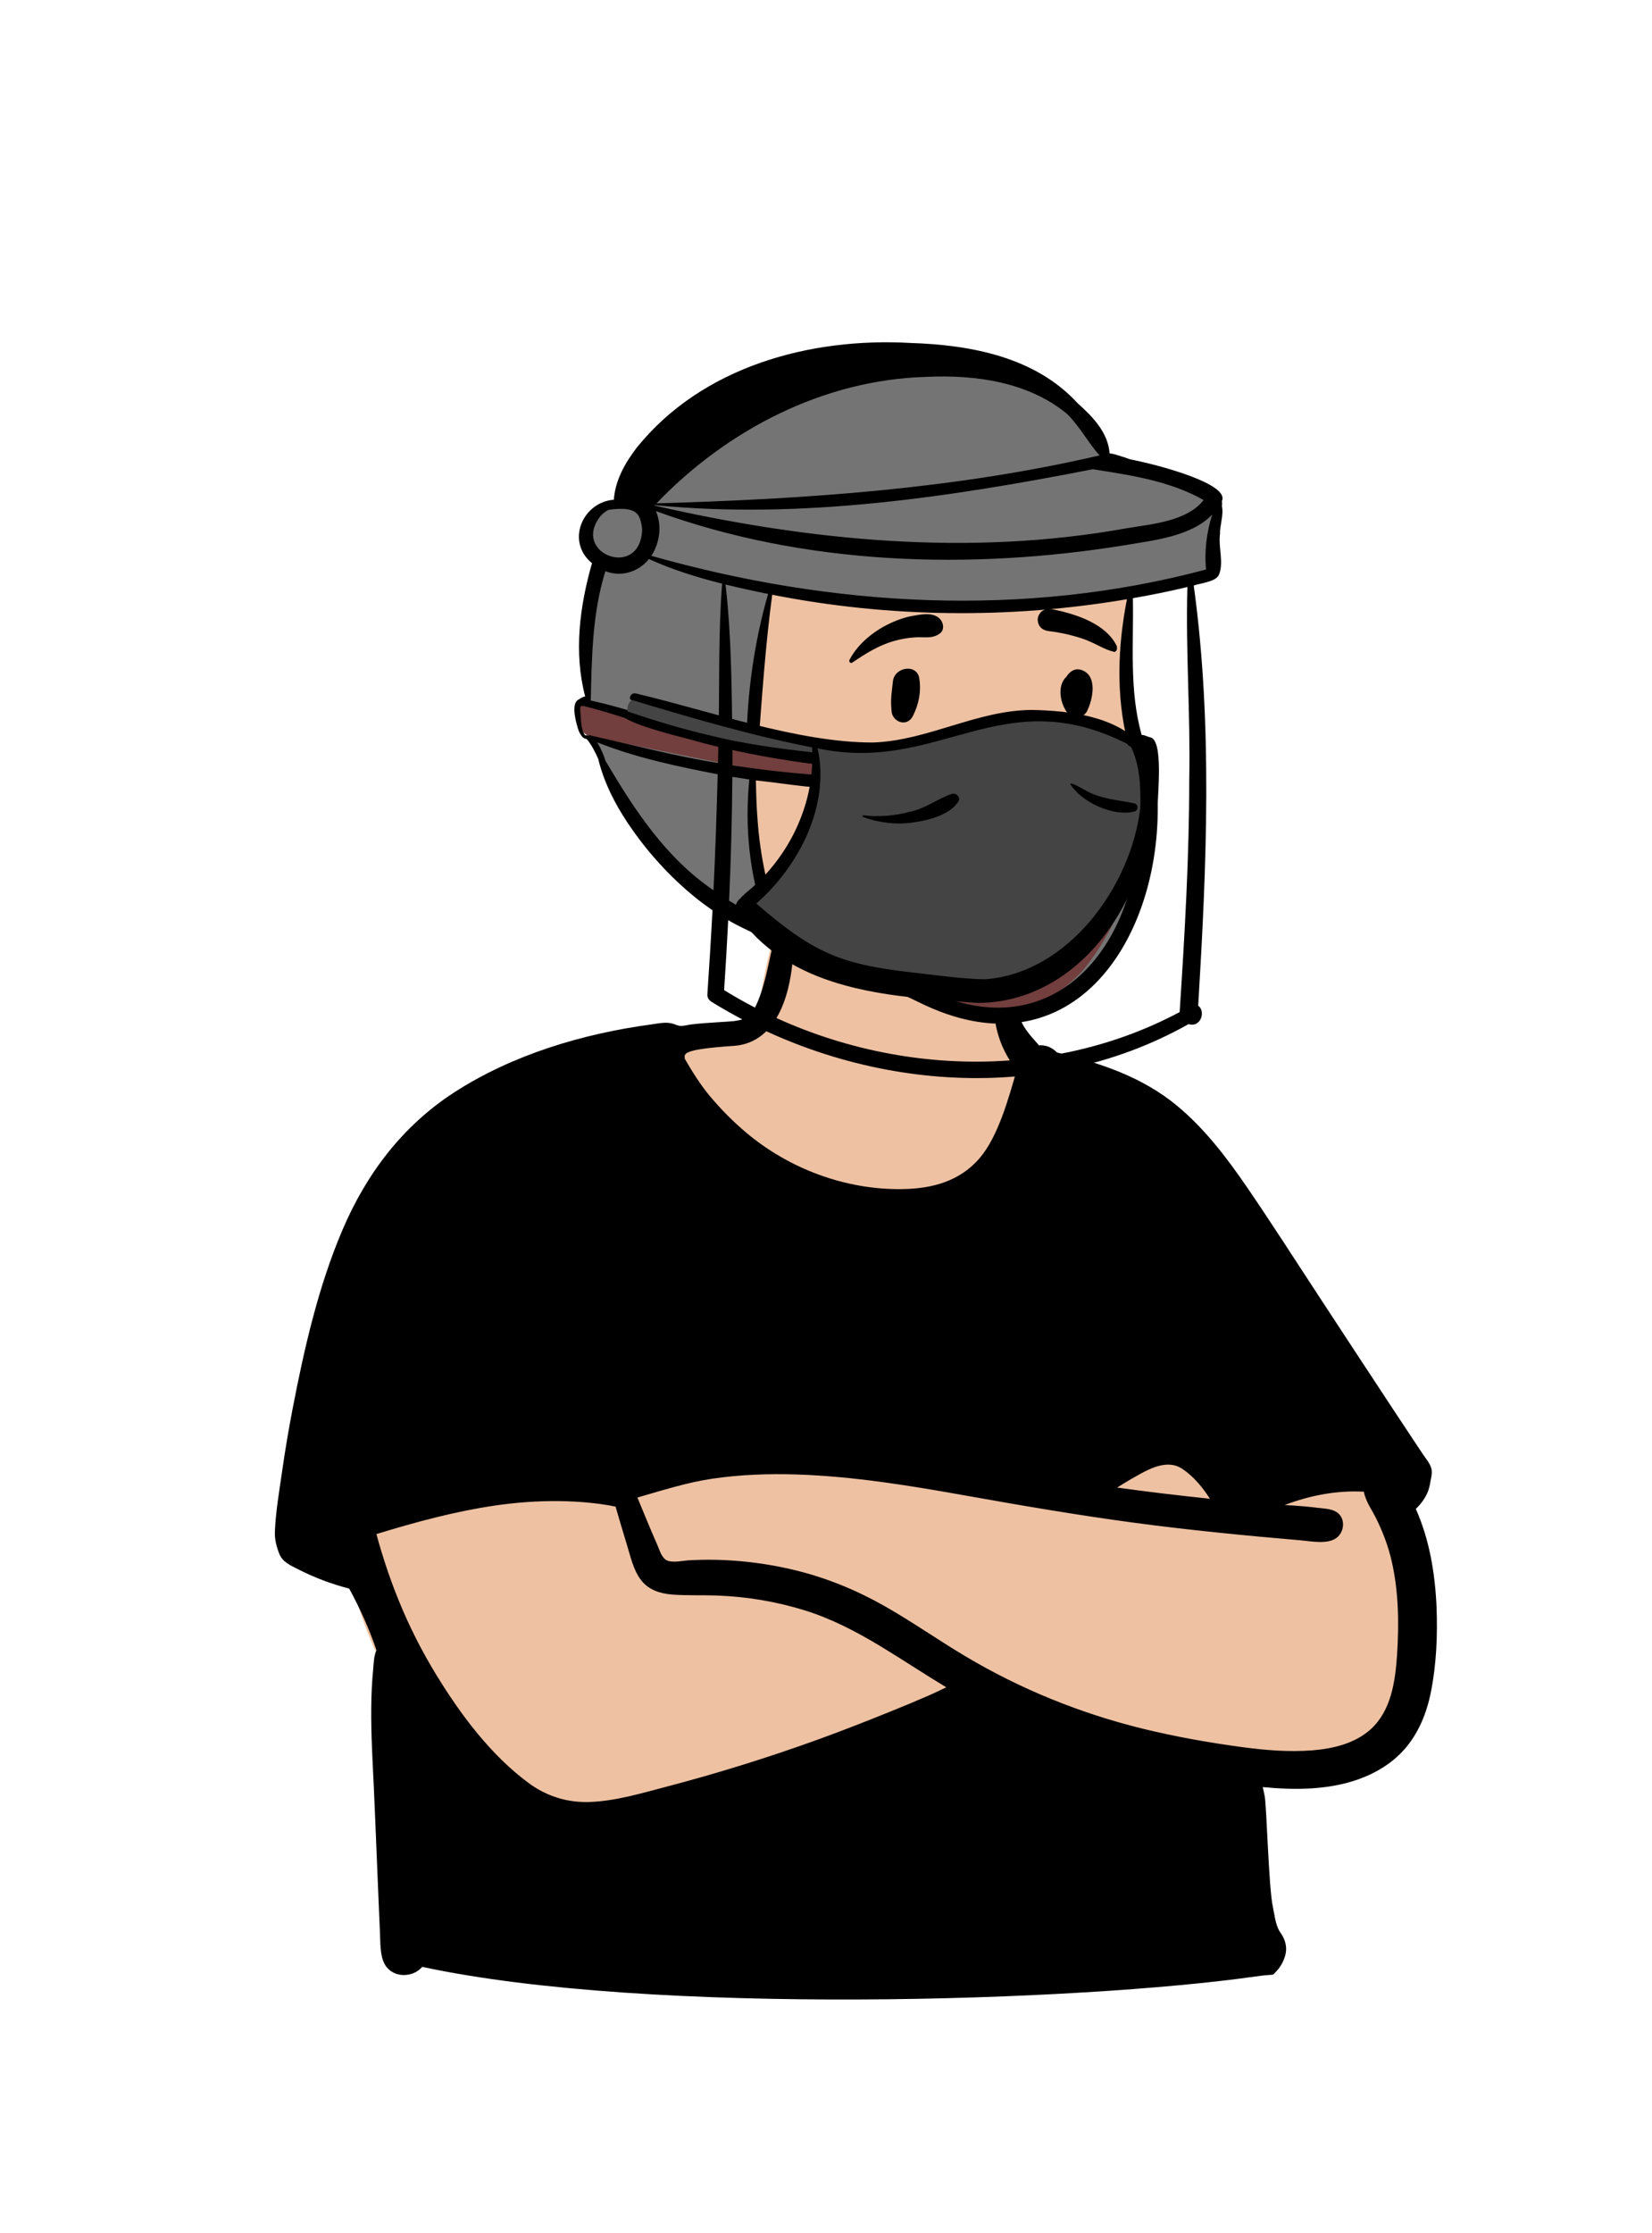 <svg width="131" height="177" viewBox="0 0 131 177" fill="none" xmlns="http://www.w3.org/2000/svg">
<path fill-rule="evenodd" clip-rule="evenodd" d="M93.053 98.947C92.052 98.589 91.086 98.176 90.207 97.569C87.672 95.68 86.019 92.837 84.457 90.143C82.257 86.225 80.69 82.05 79.606 77.695C79.141 75.824 78.983 73.654 77.925 71.995C75.528 68.522 68.497 68.972 64.763 69.582C62.263 70.024 61.746 72.826 61.179 74.898C60.706 76.621 60.396 78.363 60.137 80.128C59.519 80.535 58.821 80.865 58.156 81.153C50.907 83.379 49.633 87.504 46.864 93.877C42.188 103.141 29.499 106.768 27.582 117.73C26.347 124.968 29.859 131.777 33.48 137.794C36.852 144.366 41.559 147.52 49.056 145.968C56.087 144.388 62.845 141.747 69.752 139.705C73.098 138.882 76.439 136.739 79.958 137.486C87.21 139.117 94.66 139.884 102.092 139.672C112.526 140.094 112.525 130.067 111.454 122.302C110.704 110.218 104.616 102.459 93.053 98.947Z" fill="#EEC1A2"/>
<path fill-rule="evenodd" clip-rule="evenodd" d="M93.751 116.432C94.623 117.009 95.356 117.885 95.945 118.806C93.487 118.55 91.034 118.255 88.585 117.919C88.906 117.714 89.229 117.513 89.56 117.324C90.767 116.643 92.403 115.54 93.751 116.432ZM52.919 123.706C52.468 123.529 52.294 122.842 52.118 122.448C51.568 121.212 51.066 119.955 50.544 118.708C52.527 118.141 54.457 117.513 56.512 117.211C58.722 116.887 60.964 116.809 63.194 116.881C67.712 117.029 72.187 117.768 76.629 118.561C81.065 119.353 85.501 120.113 89.968 120.71C94.344 121.295 98.735 121.723 103.133 122.099C103.988 122.172 105.413 122.479 106.1 121.806C106.644 121.273 106.662 120.289 105.981 119.856C105.557 119.585 104.943 119.581 104.458 119.519C103.848 119.44 103.235 119.388 102.621 119.347C102.371 119.331 102.121 119.316 101.871 119.3C103.879 118.542 105.977 118.129 108.154 118.244C108.277 118.993 108.832 119.763 109.136 120.381C109.666 121.46 110.079 122.551 110.351 123.724C110.918 126.175 110.942 128.718 110.782 131.218C110.635 133.302 110.319 135.608 108.686 137.084C107.45 138.202 105.706 138.616 104.087 138.746C102.207 138.897 100.297 138.735 98.432 138.483C95.816 138.129 93.188 137.661 90.623 137.033C85.656 135.817 80.896 133.883 76.503 131.261C74.361 129.982 72.317 128.544 70.146 127.313C67.933 126.06 65.579 125.087 63.107 124.483C60.34 123.808 57.448 123.519 54.605 123.686C54.111 123.715 53.398 123.894 52.919 123.706ZM49.712 122.451C50.003 123.396 50.226 124.474 50.846 125.268C51.461 126.054 52.388 126.332 53.349 126.402C54.507 126.486 55.679 126.432 56.84 126.475C59.22 126.564 61.568 126.951 63.844 127.661C65.965 128.323 67.934 129.356 69.831 130.501C71.584 131.56 73.287 132.697 75.041 133.753C74.574 133.968 74.112 134.199 73.648 134.401C72.675 134.825 71.695 135.233 70.711 135.631C68.771 136.416 66.823 137.182 64.854 137.894C60.885 139.329 56.851 140.583 52.768 141.651C50.821 142.16 48.846 142.755 46.823 142.84C45.029 142.915 43.368 142.407 41.921 141.34C38.92 139.125 36.533 135.927 34.603 132.774C33.456 130.9 32.456 128.932 31.628 126.896C31.209 125.867 30.83 124.822 30.488 123.764C30.328 123.268 30.176 122.769 30.032 122.267C29.968 122.047 29.908 121.825 29.848 121.604C32.916 120.666 36.021 119.82 39.199 119.35C40.896 119.099 42.615 118.972 44.33 118.991C45.181 119 46.032 119.046 46.879 119.134C47.335 119.181 47.789 119.242 48.241 119.318C48.428 119.349 48.62 119.395 48.813 119.429C49.107 120.438 49.403 121.446 49.712 122.451ZM113.142 118.438C113.307 118.103 113.377 117.774 113.436 117.409C113.481 117.131 113.601 116.74 113.496 116.378C113.379 115.974 113.058 115.612 112.828 115.267C112.574 114.886 112.32 114.505 112.067 114.123C111.56 113.36 111.054 112.596 110.549 111.831C108.486 108.709 106.437 105.578 104.386 102.448C102.565 99.672 100.774 96.87 98.898 94.13C97.294 91.787 95.545 89.483 93.349 87.661C90.572 85.358 87.266 84.273 83.812 83.426C83.435 83.034 82.931 82.82 82.393 82.863C81.632 81.999 81.027 81.396 80.753 80.297C80.622 79.771 80.663 78.292 80.151 77.981C79.543 77.611 79.225 78.1 79.058 78.652C78.496 80.498 79.141 82.98 80.622 84.83C79.998 86.99 79.17 90.06 77.694 91.791C76.112 93.644 73.926 94.221 71.566 94.259C67.067 94.332 62.572 92.657 59.14 89.756C58.097 88.874 57.128 87.889 56.252 86.841C55.594 86.055 54.817 84.843 54.302 83.926C54.302 83.569 53.881 83.195 58.17 82.906C62.459 82.618 62.784 76.737 62.88 75.937C62.957 75.287 63.287 74.279 62.829 73.749C62.635 73.524 62.237 73.488 61.991 73.641C61.527 73.929 61.374 74.667 61.228 75.168C61.024 75.87 60.356 80.226 59.09 80.73C58.498 80.966 57.818 80.971 57.191 81.014C56.417 81.068 55.641 81.108 54.87 81.198C54.586 81.231 54.276 81.323 53.995 81.326C53.813 81.328 53.624 81.239 53.448 81.177C52.852 80.966 52.257 81.124 51.644 81.207C46.22 81.936 40.635 83.602 36.008 86.599C31.93 89.241 29.058 93.04 27.162 97.482C25.228 102.016 24.119 106.918 23.19 111.743C22.879 113.36 22.607 114.985 22.373 116.615C22.148 118.19 21.866 119.8 21.798 121.391C21.771 122.02 21.921 122.605 22.153 123.18C22.413 123.827 23.028 124.082 23.619 124.384C24.915 125.048 26.282 125.563 27.69 125.927C28.55 127.495 29.274 129.123 29.856 130.813C29.64 131.241 29.636 131.881 29.594 132.297C29.491 133.333 29.447 134.375 29.438 135.416C29.419 137.503 29.545 139.588 29.643 141.672C29.743 143.785 30.074 152.124 30.128 153.142C30.17 153.933 30.113 155.039 30.53 155.742C31.169 156.821 32.748 156.785 33.479 155.91C51.644 159.819 85.789 158.642 99.541 156.675C101.331 156.419 100.769 156.703 101.224 156.25C101.565 155.91 101.856 155.328 101.95 154.86C102.076 154.236 101.873 153.671 101.516 153.166C101.14 152.634 101.072 151.774 100.933 151.143C100.603 149.65 100.439 143.093 100.285 142.366C100.237 142.14 100.191 141.9 100.134 141.661C102.657 141.9 105.285 141.9 107.685 141.055C109.046 140.576 110.315 139.824 111.292 138.75C112.475 137.449 113.133 135.811 113.472 134.102C113.909 131.897 114.001 129.614 113.915 127.373C113.796 124.725 113.358 122.04 112.269 119.608C112.627 119.275 112.927 118.873 113.142 118.438Z" fill="black"/>
<path fill-rule="evenodd" clip-rule="evenodd" d="M65.374 74.288C64.726 74.95 63.786 74.425 62.985 74.279C56.107 72.4 48.724 66.667 47.352 59.733L46.666 57.728C46.422 57.322 46.234 56.089 46.295 55.985C46.348 55.995 46.733 55.728 46.785 55.741C46.295 52.111 46.389 48.892 47.79 44.281C45.462 42.681 47.032 40 49.379 40.152C49.41 38.601 49.846 37.436 51.096 35.792C55.965 29.699 64.395 27.291 72.253 27.769C78.324 27.964 82.354 29.414 85.05 32.372C86.428 33.558 87.485 34.852 87.39 36.554L88.003 36.568L88.021 36.816C88.678 36.542 96.094 38.557 96.264 39.379L96.055 39.652C96.334 40.14 96.35 40.534 96.21 41.202C95.945 42.457 96.226 43.817 96.156 45.059C96.092 45.271 95.134 45.497 94.767 45.536C93.002 45.961 91.129 46.446 89.188 46.725C89.283 51.072 88.785 55.522 90.355 59.733L91.059 59.131C92.24 67.639 89.156 80.446 79.247 80.323C74.38 80.228 69.419 76.751 65.374 74.288Z" fill="#747474"/>
<path fill-rule="evenodd" clip-rule="evenodd" d="M59.915 63.133C59.191 62.371 59.477 60.452 60.69 61.486C61.065 61.173 61.574 61.23 62.022 61.388C63.246 61.841 64.509 62.204 65.817 62.29C66.281 62.055 66.911 62.3 67.451 62.175L67.501 62.163C67.847 62.066 68.157 62.394 68.071 62.734C67.932 63.083 67.993 63.633 67.641 63.838C67.198 65.726 66.727 67.591 66.272 69.475C66.626 70.137 66.209 70.955 66.037 71.639L65.984 71.917C65.726 73.216 65.181 75.344 63.608 74.223C62.845 74.178 62.106 73.877 61.575 73.307C61.019 72.754 61.297 72.071 61.061 71.436L60.989 71.114C60.406 68.486 59.895 65.844 59.915 63.133ZM59.919 53.862C60.053 53.056 60.465 45.286 61.98 47.102L61.982 47.101C61.979 47.043 61.987 47.059 62 47.103C62.018 47.107 62.033 47.116 62.045 47.129C65.526 46.932 68.963 47.857 72.443 47.952C76.075 48.29 79.79 47.972 83.386 48.069C85.257 47.822 87.112 47.518 88.922 46.97C89.389 46.836 89.624 47.387 89.392 47.695C89.76 49.649 89.194 51.678 89.395 53.662C89.457 55.242 89.61 56.827 89.801 58.384C90.047 59.313 88.874 60.264 88.39 59.181C82.851 56.864 79.72 58.137 74.264 59.441C74.345 60.245 68.061 60.545 67.64 59.931C65.392 59.834 63.139 59.622 60.925 59.214C59.973 59.179 59.687 58.526 60.017 57.692C60.005 56.387 59.684 55.183 59.919 53.862Z" fill="#EEC1A2"/>
<path fill-rule="evenodd" clip-rule="evenodd" d="M89.93 59.991C85.286 58.557 80.298 57.867 75.705 59.818C74.163 60.186 72.595 60.476 71.008 60.561C70.223 60.63 69.273 60.373 68.601 60.875C64.051 60.306 59.772 59.321 55.316 58.237C54.649 58.075 52.323 57.258 51.732 57.156C50.094 56.872 45.545 54.218 45.905 56.739C45.857 57.554 46.148 58.324 47.047 58.424C54.11 59.828 61.129 61.444 68.314 62.229C68.395 62.497 68.519 62.757 68.634 63.011C68.057 66.574 67.008 70.062 65.816 73.464C63.563 74.768 68.362 76.379 69.392 76.672C70.295 77.248 71.237 77.76 72.181 78.264C75.125 80.014 78.831 81.58 82.035 79.542C83.506 79.065 84.718 78.13 85.763 77.034C89.122 73.134 91.557 65.953 90.581 60.851C90.539 60.538 90.37 59.75 89.93 59.991Z" fill="#723E3E"/>
<path fill-rule="evenodd" clip-rule="evenodd" d="M96.124 40.799C95.681 42.173 95.498 43.698 95.635 45.145C81.175 49.004 65.963 48.116 51.648 44.058C52.327 43.036 52.498 41.652 52.014 40.516C63.837 44.824 76.921 45.211 89.257 43.209C91.463 42.832 94.467 42.528 96.128 40.788C96.127 40.792 96.126 40.795 96.124 40.799ZM60.896 47.125C59.81 50.911 59.251 54.902 59.197 58.834C58.823 58.762 58.448 58.687 58.074 58.609C58.016 54.514 58.007 50.404 57.532 46.333C58.664 46.609 59.781 46.855 60.916 47.083C60.908 47.096 60.902 47.11 60.896 47.125ZM66.174 73.018C67.061 70.016 68.11 66.937 68.409 63.798C68.455 63.45 68.477 63.098 68.48 62.74C68.496 62.32 68.496 61.899 68.48 61.477C68.507 61.349 68.536 61.235 68.609 61.141C68.647 61.117 68.68 61.084 68.707 61.046C68.728 61.031 68.75 61.017 68.776 61.003C69.274 60.74 70.2 61.013 70.763 61.039C71.989 61.097 73.294 61.127 74.464 60.705C74.51 60.688 74.543 60.659 74.564 60.625C77.888 59.986 81.213 58.682 84.579 59.428C86.502 59.744 88.652 60.872 90.606 60.4C90.537 62.888 90.509 65.389 90.129 67.853C88.998 76.461 82.645 82.602 73.922 78.653C71.081 77.499 68.425 75.933 65.599 74.741C65.921 74.257 66.048 73.423 66.174 73.018ZM60.079 65.071C59.989 64.004 59.963 62.932 59.94 61.863C62.516 62.133 65.199 62.652 67.762 62.493C67.754 62.697 67.745 62.887 67.747 63.045C67.748 63.097 67.749 63.149 67.75 63.2C67.034 66.902 65.881 70.511 64.559 74.037C63.636 73.852 62.721 73.619 61.831 73.31C60.885 70.653 60.286 67.888 60.079 65.071ZM58.079 60.667C58.08 60.263 58.08 59.859 58.079 59.455C61.216 60.142 64.398 60.608 67.594 60.912C67.69 61.113 67.739 61.356 67.76 61.614C67.706 61.596 67.65 61.585 67.595 61.584C64.406 61.466 61.231 61.156 58.079 60.667ZM59.415 61.789C59.042 65.864 59.461 69.065 60.579 72.835C59.623 72.43 58.699 71.944 57.816 71.395C57.961 68.126 58.051 64.852 58.073 61.579C58.52 61.653 58.967 61.723 59.415 61.789ZM89.425 58.875C87.775 58.718 86.21 58.115 84.576 57.864C79.06 56.909 74.051 60.461 68.576 60.185C68.32 59.977 67.891 60.018 67.586 59.993C65.091 59.78 62.601 59.45 60.136 59.008C60.437 55.071 60.706 51.077 61.235 47.145C70.488 48.97 80.067 49.078 89.364 47.5C88.63 51.246 88.488 55.153 89.425 58.875ZM94.305 61.751C94.306 67.918 93.945 74.085 93.543 80.227C82.272 86.23 68.176 85.124 57.421 78.485C57.544 76.638 57.652 74.79 57.744 72.94C59.067 73.739 64.001 76.044 65.323 75.23C67.732 76.823 70.28 78.234 72.892 79.46C84.694 85.309 91.888 74.933 91.807 63.894C91.773 63.132 92.311 58.499 91.157 58.437C91.071 58.404 90.981 58.379 90.9 58.346C90.779 58.295 90.66 58.256 90.534 58.259C89.533 54.752 89.903 51.029 89.836 47.418C91.284 47.168 92.728 46.876 94.157 46.532C94.011 51.604 94.409 56.676 94.305 61.751ZM56.981 58.369C53.558 57.58 50.278 56.284 46.845 55.528C46.928 52.083 46.968 48.597 48.006 45.277C49.255 45.771 50.641 45.335 51.459 44.314C53.302 45.157 55.276 45.767 57.261 46.264C56.955 50.282 57.059 54.342 56.981 58.369ZM56.934 60.481C53.54 59.942 50.239 59.059 46.887 58.317C46.866 58.283 46.824 58.263 46.775 58.291C46.654 58.315 46.518 58.274 46.394 58.286C46.027 57.745 46.097 57.081 46.024 56.489C46.021 56.12 45.916 55.912 46.306 55.972C49.913 56.856 53.34 58.366 56.964 59.202C56.953 59.628 56.944 60.054 56.934 60.481ZM56.578 70.568C52.795 68.005 50.297 64.174 48.012 60.31C47.869 59.85 47.679 59.4 47.448 58.998C47.418 58.945 47.386 58.892 47.352 58.841C50.419 60.064 53.678 60.748 56.911 61.376C56.831 64.442 56.724 67.506 56.578 70.568ZM47.627 40.9C47.801 40.708 48.003 40.552 48.22 40.426C48.383 40.398 48.547 40.375 48.717 40.36C49.279 40.309 50.199 40.286 50.575 40.796C50.783 41.078 50.871 41.504 50.917 41.901C50.919 41.953 50.92 42.004 50.917 42.056C50.726 45.955 45.25 43.879 47.627 40.9ZM51.913 40.04C63.507 41.187 75.284 39.416 86.664 37.196C89.64 37.667 92.74 38.107 95.443 39.638C94.123 41.343 91.268 41.548 89.333 41.875C76.865 44.127 64.144 42.876 51.88 40.072C51.89 40.061 51.902 40.051 51.913 40.04ZM73.486 29.874C77.354 29.69 81.583 30.282 84.638 32.831C85.624 33.816 86.284 35.08 87.189 36.101C75.682 38.775 63.84 39.564 52.058 39.901C57.661 34.06 65.32 30.093 73.486 29.874ZM96.894 40.122C96.898 40.104 96.902 40.087 96.903 40.068C96.909 39.983 96.907 39.893 96.904 39.808C96.903 39.775 96.9 39.742 96.896 39.709C97.518 38.385 92.06 36.886 89.626 36.414C89.398 36.324 89.16 36.253 88.936 36.18C88.628 36.081 88.31 35.973 87.987 35.935C87.875 34.314 86.683 33.057 85.455 31.965C82.098 28.295 76.975 27.339 72.221 27.188C64.249 26.732 55.691 29.048 50.501 35.474C49.578 36.677 48.78 38.069 48.677 39.612C46.192 39.805 44.843 42.92 46.945 44.645C45.968 48.042 45.487 51.738 46.402 55.202C46.236 55.244 46.077 55.312 45.941 55.417C45.936 55.421 45.932 55.426 45.927 55.43C45.291 55.667 45.604 56.969 45.767 57.538C45.855 57.907 46.1 58.562 46.514 58.572C46.91 59.028 47.177 59.587 47.438 60.15C48.555 64.703 52.786 69.645 56.499 72.152C56.382 74.384 56.242 76.613 56.092 78.841C56.075 79.07 56.227 79.293 56.415 79.407C67.678 86.383 82.504 87.793 94.252 81.18C95.225 81.489 95.631 80.156 95.014 79.72C95.681 68.651 96.173 57.432 94.661 46.413C95.213 46.222 96.391 46.125 96.65 45.58C97.066 44.606 96.604 43.408 96.741 42.355C96.72 41.66 97.053 40.804 96.894 40.122Z" fill="black"/>
<path fill-rule="evenodd" clip-rule="evenodd" d="M78.137 70.076C77.362 69.759 76.67 69.231 76.165 68.556C75.989 68.322 75.943 68.074 75.98 67.847C76.022 67.593 76.172 67.362 76.377 67.207C76.583 67.052 76.841 66.975 77.09 67.014C77.306 67.048 77.522 67.167 77.692 67.413L77.728 67.462C78.028 67.869 78.42 68.203 78.867 68.418C79.297 68.626 79.778 68.723 80.276 68.667C81.224 68.559 81.878 68.046 82.573 67.349C82.659 67.26 82.745 67.17 82.831 67.077C82.886 66.994 82.962 66.94 83.046 66.912C83.14 66.88 83.246 66.882 83.343 66.916C83.436 66.949 83.52 67.011 83.576 67.093C83.629 67.171 83.659 67.268 83.649 67.379C83.586 68.102 83.208 68.747 82.672 69.253C82.077 69.816 81.288 70.205 80.545 70.341C79.726 70.492 78.892 70.384 78.137 70.076ZM80.931 58.927C81.802 59.457 83.129 60.693 82.192 62.007C81.089 63.165 79.502 61.837 78.719 61.236C77.994 60.77 77.179 61.968 77.852 62.511C83.505 66.702 85.799 59.066 81.371 58.304C80.884 58.22 80.703 58.763 80.931 58.927ZM70.8 54.052C70.897 52.856 72.715 52.585 72.896 53.768C73.058 54.828 72.868 55.802 72.391 56.756C71.935 57.668 70.79 57.242 70.703 56.412C70.587 55.299 70.74 54.796 70.8 54.052ZM84.646 53.523C84.899 53.19 85.265 52.963 85.704 53.092C87.075 53.492 86.671 55.441 86.189 56.389C85.928 56.904 85.082 57.034 84.7 56.581C84.078 55.842 83.779 54.365 84.571 53.637C84.593 53.599 84.616 53.561 84.646 53.523ZM72.371 48.82L72.588 48.782C73.258 48.666 74.091 48.555 74.564 49.094C74.816 49.38 74.902 49.911 74.564 50.184C73.97 50.666 73.313 50.479 72.601 50.52C72.015 50.554 71.451 50.651 70.885 50.813C69.646 51.168 68.635 51.815 67.576 52.527C67.437 52.62 67.296 52.442 67.362 52.312C67.973 51.113 69.158 50.128 70.344 49.528C70.978 49.208 71.671 48.942 72.371 48.82ZM83.396 48.283L83.562 48.317C85.365 48.694 87.708 49.448 88.562 51.221C88.595 51.472 88.56 51.526 88.532 51.561L88.523 51.573C88.5 51.603 88.481 51.644 88.373 51.678C88.343 51.671 88.312 51.663 88.282 51.655C87.89 51.553 87.581 51.411 87.281 51.264L86.956 51.104C86.579 50.919 86.198 50.74 85.795 50.609C84.934 50.328 84.049 50.13 83.15 50.024C82.956 50.001 82.768 49.935 82.62 49.822C82.48 49.715 82.372 49.567 82.323 49.37C82.26 49.115 82.278 48.922 82.415 48.692C82.517 48.519 82.665 48.399 82.833 48.331C83.006 48.26 83.202 48.244 83.396 48.283Z" fill="black"/>
<path fill-rule="evenodd" clip-rule="evenodd" d="M90.899 61.35C90.682 58.593 87.209 57.425 85.479 57.078C79.72 55.723 74.819 59.201 67.951 59.272C67.258 59.283 65.276 59.166 64.354 58.922C59.677 57.858 55.005 56.726 50.415 55.331C49.741 55.489 49.541 56.37 50.004 56.873C54.4 58.434 61.124 59.831 64.675 59.99C64.607 64.583 62.185 69.202 58.841 71.742C64.16 77.631 76.564 79.567 83.865 76.476C87.456 75.397 91.245 65.738 90.899 61.35Z" fill="#444444"/>
<path fill-rule="evenodd" clip-rule="evenodd" d="M50.044 55.47C49.846 55.462 49.962 54.885 50.407 54.967C56.155 56.313 63.316 58.877 69.224 58.858C73.571 58.715 77.465 56.292 81.835 56.277C84.773 56.334 88.519 56.752 90.575 59.112C93.286 67.723 87.18 79.435 77.572 79.502L75.754 79.371C69.555 78.913 62.764 78.182 58.769 72.916L58.737 72.943C58.14 72.542 58.173 71.675 58.681 71.229L58.696 71.253C58.706 71.237 58.717 71.222 58.727 71.207L58.721 71.187C58.916 70.981 59.138 70.789 59.34 70.618L59.341 70.621C62.341 68.118 64.3 64.334 64.413 60.416C63.419 60.689 46.732 57.225 49.711 56.38C51.842 57.101 53.985 57.752 56.171 58.27C56.208 58.25 56.261 58.255 56.281 58.296C58.955 58.955 61.684 59.332 64.416 59.637C64.413 59.506 64.408 59.375 64.402 59.244C59.544 58.297 54.781 56.892 50.044 55.47ZM89.382 58.964C79.417 53.924 74.471 61.37 64.834 59.32C65.842 63.824 63.353 68.679 59.971 71.622C64.884 75.879 67.011 76.524 73.456 77.215L74.298 77.316C75.564 77.466 76.842 77.606 78.112 77.627C84.698 77.148 89.676 70.286 90.421 64.069L90.424 63.897C90.458 62.32 90.385 60.65 89.687 59.204C89.559 59.159 89.447 59.078 89.382 58.964ZM75.509 62.921C75.854 62.843 76.205 63.219 75.992 63.549C75.302 64.614 73.615 65.026 72.436 65.194C71.069 65.388 69.745 65.235 68.447 64.768C68.378 64.743 68.383 64.62 68.466 64.63C69.698 64.777 70.969 64.669 72.166 64.343C73.38 64.106 74.36 63.298 75.509 62.921ZM84.872 62.153C84.866 61.951 85.86 62.537 86.017 62.615C87.231 63.345 88.636 63.399 89.975 63.685C90.287 63.805 90.286 64.202 89.975 64.322C88.304 64.767 85.768 63.599 84.872 62.153Z" fill="black"/>
</svg>
